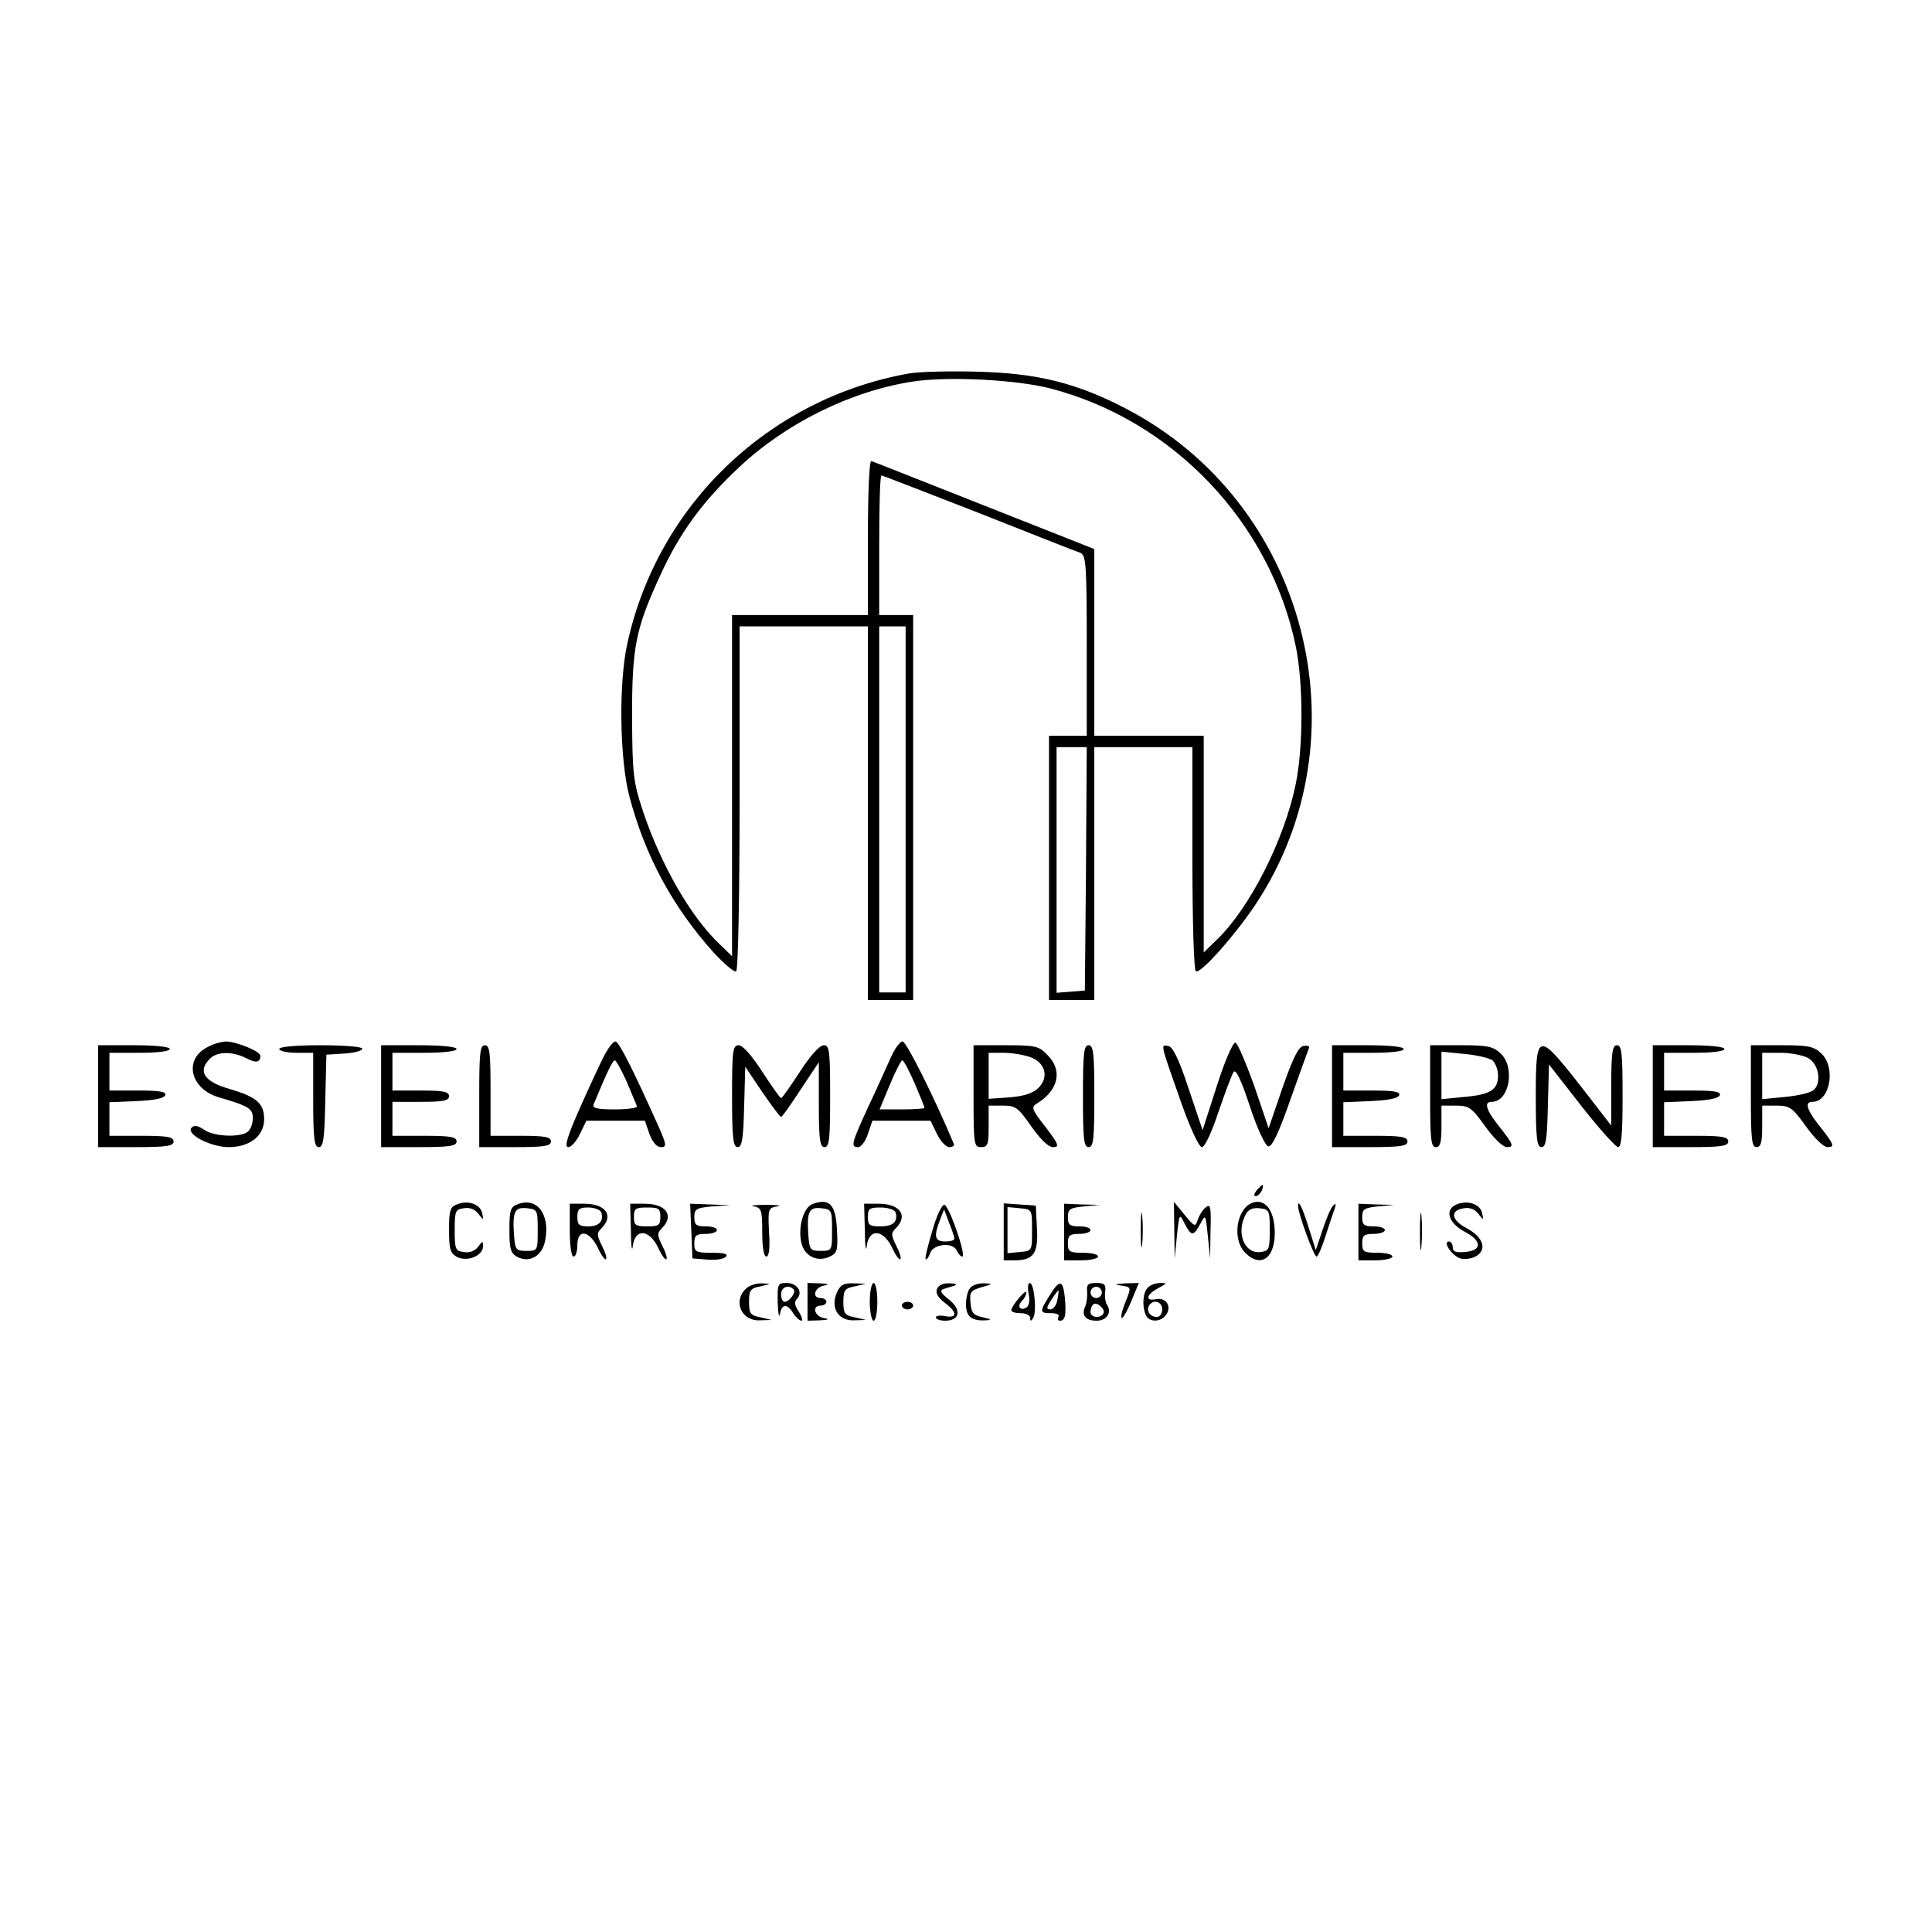 <?xml version="1.0" standalone="no"?>
<!DOCTYPE svg PUBLIC "-//W3C//DTD SVG 20010904//EN"
 "http://www.w3.org/TR/2001/REC-SVG-20010904/DTD/svg10.dtd">
<svg version="1.0" xmlns="http://www.w3.org/2000/svg"
 width="512pt" height="512pt" viewBox="0 0 512 512"
 preserveAspectRatio="xMidYMid meet">

<g transform="translate(0,512) scale(0.1,-0.1)"
fill="#000000" stroke="none">
<path d="M2407 4130 c-370 -67 -663 -347 -744 -713 -24 -106 -21 -309 5 -408
42 -158 114 -291 222 -412 29 -31 56 -55 61 -51 5 3 9 196 9 460 l0 454 170 0
170 0 0 -495 0 -495 60 0 60 0 0 510 0 510 -45 0 -45 0 0 185 c0 102 2 185 6
185 3 0 118 -45 257 -99 139 -55 260 -103 270 -106 15 -7 17 -28 17 -246 l0
-239 -50 0 -50 0 0 -350 0 -350 60 0 60 0 0 335 0 335 130 0 130 0 0 -294 c0
-168 4 -297 9 -300 12 -8 101 92 157 175 298 447 137 1067 -342 1316 -130 68
-235 94 -394 98 -74 2 -157 0 -183 -5z m375 -39 c326 -84 584 -355 652 -684
20 -98 20 -266 0 -364 -30 -148 -122 -329 -208 -412 l-36 -35 0 287 0 287
-145 0 -145 0 0 248 0 247 -291 115 c-160 63 -295 117 -300 118 -5 2 -9 -80
-9 -202 l0 -206 -180 0 -180 0 0 -452 0 -452 -31 30 c-78 73 -157 211 -205
354 -26 79 -28 97 -29 250 0 186 9 233 76 378 51 111 111 193 207 283 125 118
298 203 462 228 93 14 271 5 362 -18z m-382 -1116 l0 -485 -35 0 -35 0 0 485
0 485 35 0 35 0 0 -485z m478 -157 l-3 -323 -37 -3 -38 -3 0 325 0 326 40 0
40 0 -2 -322z"/>
<path d="M548 2344 c-62 -33 -43 -110 32 -132 79 -23 90 -30 90 -55 0 -13 -5
-28 -12 -35 -17 -17 -90 -15 -117 4 -16 11 -26 13 -33 6 -17 -17 50 -52 98
-52 56 0 94 30 94 74 0 42 -20 59 -91 80 -68 19 -86 47 -53 80 19 20 60 20 96
2 26 -14 38 -12 38 6 0 12 -64 38 -92 38 -13 -1 -35 -7 -50 -16z"/>
<path d="M1601 2322 c-11 -21 -40 -84 -65 -140 -33 -75 -41 -102 -30 -102 8 0
22 16 31 35 l17 35 77 0 78 0 12 -35 c8 -22 20 -35 30 -35 16 0 16 5 -5 53
-69 154 -106 227 -115 227 -6 0 -19 -17 -30 -38z m60 -69 c13 -32 26 -61 27
-65 2 -4 -24 -8 -58 -8 -46 0 -61 3 -57 13 36 87 51 117 56 117 4 0 18 -26 32
-57z"/>
<path d="M2361 2318 c-11 -24 -37 -83 -60 -131 -45 -98 -47 -107 -27 -107 8 0
20 16 26 35 l12 35 77 0 77 0 17 -35 c9 -19 24 -35 33 -35 8 0 14 4 12 8 -53
126 -126 272 -136 272 -7 0 -21 -19 -31 -42z m63 -69 c14 -33 26 -62 26 -65 0
-2 -27 -4 -59 -4 l-60 0 27 65 c15 36 30 65 33 65 4 0 18 -27 33 -61z"/>
<path d="M3225 2243 l-38 -118 -37 110 c-26 79 -42 111 -54 113 -21 4 -22 10
36 -155 24 -67 46 -113 53 -113 8 0 26 39 44 93 17 50 35 98 40 106 6 9 20
-20 43 -90 20 -61 41 -105 49 -107 10 -2 28 36 59 125 25 70 47 131 49 136 2
5 -5 7 -15 5 -13 -2 -28 -33 -55 -110 l-37 -108 -38 112 c-22 61 -44 113 -50
115 -6 2 -28 -48 -49 -114z"/>
<path d="M260 2215 l0 -135 100 0 c82 0 100 3 100 15 0 12 -16 15 -85 15 l-85
0 0 45 0 44 72 3 c46 2 73 7 76 16 3 9 -16 12 -72 12 l-76 0 0 50 0 50 80 0
c47 0 80 4 80 10 0 6 -38 10 -95 10 l-95 0 0 -135z"/>
<path d="M740 2340 c0 -5 20 -10 45 -10 l45 0 0 -125 c0 -103 3 -125 15 -125
12 0 15 23 17 123 l3 122 48 3 c26 2 47 7 47 13 0 5 -48 9 -110 9 -67 0 -110
-4 -110 -10z"/>
<path d="M1010 2215 l0 -135 100 0 c82 0 100 3 100 15 0 12 -16 15 -85 15
l-85 0 0 45 0 45 75 0 c60 0 75 3 75 15 0 12 -15 15 -75 15 l-75 0 0 50 0 50
85 0 c50 0 85 4 85 10 0 6 -40 10 -100 10 l-100 0 0 -135z"/>
<path d="M1270 2215 l0 -135 95 0 c78 0 95 3 95 15 0 12 -16 15 -80 15 l-80 0
0 120 c0 100 -2 120 -15 120 -13 0 -15 -22 -15 -135z"/>
<path d="M1940 2215 c0 -112 3 -135 15 -135 11 0 15 21 17 106 l3 107 45 -67
c25 -36 47 -66 50 -66 3 0 26 33 52 73 l48 72 0 -112 c0 -94 3 -113 15 -113
13 0 15 22 15 135 0 122 -2 135 -17 135 -11 0 -36 -28 -63 -70 -25 -38 -47
-70 -50 -70 -3 0 -25 32 -50 70 -27 42 -52 70 -62 70 -16 0 -18 -13 -18 -135z"/>
<path d="M2580 2215 c0 -128 1 -135 20 -135 18 0 20 7 20 55 l0 55 38 0 c34 0
40 -5 75 -55 25 -35 45 -55 58 -55 17 0 15 7 -20 53 -36 46 -39 53 -24 62 59
36 70 89 28 130 -22 23 -32 25 -110 25 l-85 0 0 -135z m149 104 c41 -14 52
-53 23 -82 -14 -14 -38 -22 -76 -25 l-56 -4 0 61 0 61 39 0 c21 0 52 -5 70
-11z"/>
<path d="M2870 2215 c0 -113 2 -135 15 -135 13 0 15 22 15 135 0 113 -2 135
-15 135 -13 0 -15 -22 -15 -135z"/>
<path d="M3530 2215 l0 -135 100 0 c82 0 100 3 100 15 0 12 -16 15 -85 15
l-85 0 0 45 0 44 72 3 c46 2 73 7 76 16 3 9 -16 12 -72 12 l-76 0 0 50 0 50
80 0 c47 0 80 4 80 10 0 6 -38 10 -95 10 l-95 0 0 -135z"/>
<path d="M3790 2215 c0 -113 2 -135 15 -135 12 0 15 13 15 55 l0 55 38 0 c35
0 42 -5 78 -55 22 -31 47 -55 57 -55 21 0 18 7 -25 61 -31 40 -35 59 -15 59
47 0 63 91 24 128 -20 19 -35 22 -105 22 l-82 0 0 -135z m165 95 c8 -7 15 -25
15 -40 0 -38 -20 -51 -90 -57 l-60 -6 0 63 0 63 60 -6 c34 -3 67 -11 75 -17z"/>
<path d="M4070 2215 c0 -112 3 -135 15 -135 12 0 15 21 17 109 l3 110 85 -109
c47 -60 91 -109 98 -110 9 0 12 33 12 135 0 113 -2 135 -15 135 -12 0 -15 -19
-15 -107 l0 -106 -82 106 c-113 144 -118 143 -118 -28z"/>
<path d="M4380 2215 l0 -135 100 0 c82 0 100 3 100 15 0 12 -16 15 -85 15
l-85 0 0 45 0 44 72 3 c46 2 73 7 76 16 3 9 -16 12 -72 12 l-76 0 0 50 0 50
80 0 c47 0 80 4 80 10 0 6 -38 10 -95 10 l-95 0 0 -135z"/>
<path d="M4640 2215 c0 -113 2 -135 15 -135 12 0 15 13 15 55 l0 55 38 0 c35
0 42 -5 78 -55 22 -31 47 -55 57 -55 21 0 18 7 -25 61 -31 40 -35 59 -15 59
47 0 63 91 24 128 -20 19 -35 22 -105 22 l-82 0 0 -135z m150 102 c30 -15 39
-67 16 -86 -8 -7 -42 -15 -76 -18 l-60 -6 0 62 0 61 48 0 c26 0 58 -6 72 -13z"/>
<path d="M3330 1965 c-7 -9 -8 -15 -2 -15 5 0 12 7 16 15 3 8 4 15 2 15 -2 0
-9 -7 -16 -15z"/>
<path d="M1213 1929 c-20 -7 -23 -15 -23 -68 0 -51 3 -62 21 -72 27 -14 69 3
69 28 0 15 -1 15 -13 -1 -8 -11 -23 -17 -38 -14 -22 3 -24 7 -24 58 0 51 2 55
24 58 16 3 30 -3 39 -15 13 -17 14 -17 10 1 -4 24 -36 36 -65 25z"/>
<path d="M1373 1929 c-20 -7 -23 -15 -23 -68 0 -51 3 -62 21 -72 33 -17 67 3
74 45 13 68 -22 114 -72 95z m52 -69 c0 -54 0 -55 -30 -55 -28 0 -30 3 -33 44
-4 60 2 73 35 69 27 -3 28 -5 28 -58z"/>
<path d="M2153 1929 c-24 -9 -39 -62 -29 -104 9 -34 41 -50 73 -36 22 10 24
16 21 72 -3 67 -20 85 -65 68z m52 -69 c0 -54 0 -55 -30 -55 -28 0 -30 3 -33
44 -4 60 2 73 35 69 27 -3 28 -5 28 -58z"/>
<path d="M3320 1933 c-43 -15 -56 -97 -20 -133 43 -43 82 -12 78 63 -3 52 -26
80 -58 70z m45 -73 c0 -51 -2 -55 -24 -58 -43 -6 -66 51 -40 99 7 14 19 19 37
17 26 -3 27 -6 27 -58z"/>
<path d="M3862 1929 c-35 -13 -25 -50 21 -74 45 -24 45 -49 -1 -53 -24 -2 -32
1 -32 12 0 9 -5 16 -10 16 -18 0 8 -38 30 -45 10 -3 29 -1 40 5 32 17 22 51
-23 75 -42 22 -45 48 -7 53 15 3 29 -3 38 -15 13 -17 14 -17 10 1 -4 24 -36
36 -66 25z"/>
<path d="M1510 1860 c0 -40 4 -70 10 -70 6 0 10 14 10 30 0 44 31 40 54 -6 9
-20 19 -34 22 -31 3 3 -2 19 -11 36 -14 29 -14 33 0 47 32 33 10 64 -47 64
l-38 0 0 -70z m83 48 c8 -24 -5 -38 -34 -38 -24 0 -29 4 -29 25 0 21 5 25 29
25 16 0 31 -6 34 -12z"/>
<path d="M1672 1858 c0 -40 3 -58 5 -40 6 47 43 45 67 -4 9 -20 19 -34 22 -31
3 3 -2 19 -11 36 -14 29 -14 33 0 47 32 33 10 64 -47 64 l-38 0 2 -72z m78 37
c0 -22 -4 -25 -35 -25 -31 0 -35 3 -35 25 0 22 4 25 35 25 31 0 35 -3 35 -25z"/>
<path d="M1832 1858 l3 -73 39 -3 c21 -2 43 1 49 7 8 8 -3 11 -36 11 -43 0
-47 2 -47 25 0 21 5 25 30 25 17 0 30 5 30 10 0 6 -13 10 -30 10 -25 0 -30 4
-30 24 0 22 5 25 48 29 l47 3 -53 2 -53 2 3 -72z"/>
<path d="M1998 1923 c20 -4 22 -10 22 -69 0 -39 4 -64 11 -64 7 0 10 23 7 65
-3 62 -2 64 22 68 14 2 0 4 -30 4 -30 0 -45 -2 -32 -4z"/>
<path d="M2292 1858 c0 -40 3 -58 5 -40 6 47 43 45 67 -4 9 -20 19 -34 22 -31
3 3 -2 19 -11 36 -14 29 -14 33 0 47 32 33 10 64 -47 64 l-38 0 2 -72z m81 50
c8 -25 -6 -38 -39 -38 -30 0 -34 3 -34 25 0 22 4 25 34 25 19 0 36 -6 39 -12z"/>
<path d="M2471 1859 c-12 -39 -20 -73 -18 -76 3 -2 8 5 12 16 8 25 62 30 71 6
4 -8 10 -15 14 -15 12 0 -34 133 -47 137 -6 2 -21 -28 -32 -68z m58 -21 c1 -5
-10 -8 -24 -8 -28 0 -31 13 -14 57 l11 28 13 -35 c8 -19 14 -38 14 -42z"/>
<path d="M2660 1856 l0 -76 28 0 c51 0 64 18 60 85 l-3 60 -42 3 -43 3 0 -75z
m75 4 c0 -55 0 -55 -32 -58 l-33 -3 0 61 0 61 33 -3 c32 -3 32 -3 32 -58z"/>
<path d="M2820 1855 l0 -75 45 0 c25 0 45 5 45 10 0 6 -18 10 -40 10 -36 0
-40 3 -40 25 0 21 5 25 30 25 17 0 30 5 30 10 0 6 -13 10 -30 10 -25 0 -30 4
-30 24 0 22 5 25 43 29 l42 4 -47 1 -48 2 0 -75z"/>
<path d="M3023 1860 c0 -41 2 -58 4 -37 2 20 2 54 0 75 -2 20 -4 3 -4 -38z"/>
<path d="M3112 1860 l1 -75 6 60 c6 59 7 60 20 33 18 -35 24 -35 42 -1 14 26
14 25 20 -33 l6 -59 1 74 c2 63 0 72 -13 61 -8 -6 -17 -21 -21 -33 -6 -19 -8
-19 -35 14 l-28 34 1 -75z"/>
<path d="M3440 1924 c0 -20 42 -134 49 -134 4 0 15 26 25 58 10 31 21 64 24
72 3 10 2 12 -5 5 -6 -5 -18 -34 -28 -64 l-18 -54 -18 57 c-17 55 -29 80 -29
60z"/>
<path d="M3600 1855 l0 -75 45 0 c25 0 45 5 45 10 0 6 -18 10 -40 10 -36 0
-40 3 -40 25 0 21 5 25 30 25 17 0 30 5 30 10 0 6 -13 10 -30 10 -25 0 -30 4
-30 24 0 22 5 25 43 29 l42 4 -47 1 -48 2 0 -75z"/>
<path d="M3763 1855 c0 -44 2 -61 4 -37 2 23 2 59 0 80 -2 20 -4 1 -4 -43z"/>
<path d="M1976 1704 c-34 -33 -11 -85 37 -83 l32 1 -30 7 c-26 5 -30 10 -30
41 0 31 4 36 30 41 30 7 30 7 3 8 -15 0 -34 -6 -42 -15z"/>
<path d="M2061 1668 c1 -29 4 -43 6 -30 5 27 19 28 35 2 7 -11 17 -20 22 -20
4 0 1 11 -7 24 -11 16 -13 26 -5 34 17 17 1 42 -27 42 -24 0 -25 -3 -24 -52z
m42 35 c8 -7 -11 -33 -24 -33 -5 0 -9 9 -9 20 0 19 20 27 33 13z"/>
<path d="M2140 1670 l0 -50 33 1 c23 1 26 3 10 6 -25 5 -32 33 -8 33 8 0 15 5
15 10 0 6 -7 10 -15 10 -24 0 -17 28 8 33 16 3 13 5 -10 6 l-33 1 0 -50z"/>
<path d="M2218 1695 c-18 -40 3 -75 44 -74 l33 1 -30 7 c-26 5 -30 10 -30 41
0 31 4 36 30 41 l30 7 -33 1 c-26 1 -35 -4 -44 -24z"/>
<path d="M2305 1670 c0 -27 5 -50 10 -50 6 0 10 23 10 50 0 28 -4 50 -10 50
-5 0 -10 -22 -10 -50z"/>
<path d="M2483 1704 c-4 -11 3 -23 20 -36 34 -25 35 -42 2 -36 -14 3 -25 1
-25 -3 0 -5 11 -9 25 -9 39 0 44 29 10 56 -22 17 -25 24 -15 28 8 2 22 7 30 9
8 3 2 6 -13 6 -17 1 -30 -5 -34 -15z"/>
<path d="M2572 1708 c-7 -7 -12 -26 -12 -44 0 -33 14 -45 53 -43 16 1 14 3 -8
8 -25 5 -31 12 -33 38 -3 29 0 33 30 42 29 8 30 9 8 10 -15 1 -31 -4 -38 -11z"/>
<path d="M2726 1691 c4 -17 1 -32 -6 -36 -16 -10 -26 3 -12 17 7 7 12 17 12
23 0 11 -39 -35 -40 -47 0 -5 11 -8 25 -8 14 0 25 -6 25 -12 0 -10 2 -10 8 -1
10 16 3 93 -9 93 -5 0 -6 -13 -3 -29z"/>
<path d="M2781 1686 c-27 -43 -26 -46 5 -46 14 0 23 -4 19 -10 -3 -5 -2 -10 4
-10 14 0 17 16 13 61 -5 48 -14 49 -41 5z m21 -11 c-2 -14 -11 -25 -18 -25
-12 0 -11 5 2 25 9 14 17 25 19 25 1 0 0 -11 -3 -25z"/>
<path d="M2881 1698 c1 -13 -1 -31 -5 -40 -11 -24 1 -38 30 -38 27 0 41 21 28
42 -5 7 -7 23 -5 36 2 18 -2 22 -24 22 -21 0 -26 -4 -24 -22z m39 -3 c0 -8 -7
-15 -15 -15 -8 0 -15 7 -15 15 0 8 7 15 15 15 8 0 15 -7 15 -15z m4 -56 c-8
-14 -34 -11 -34 4 0 8 3 17 7 20 9 9 34 -13 27 -24z"/>
<path d="M2972 1713 c26 -4 26 -4 12 -40 -8 -19 -14 -39 -12 -45 2 -5 13 13
25 41 l21 51 -36 -1 c-29 -2 -31 -3 -10 -6z"/>
<path d="M3042 1708 c-13 -13 -16 -47 -6 -72 8 -20 38 -21 53 -2 18 22 2 49
-26 43 -30 -6 -25 13 8 30 22 12 22 13 4 13 -12 0 -26 -5 -33 -12z m38 -58 c0
-11 -6 -20 -14 -20 -18 0 -29 16 -21 30 11 18 35 11 35 -10z"/>
<path d="M2390 1660 c0 -5 7 -10 15 -10 8 0 15 5 15 10 0 6 -7 10 -15 10 -8 0
-15 -4 -15 -10z"/>
</g>
</svg>
